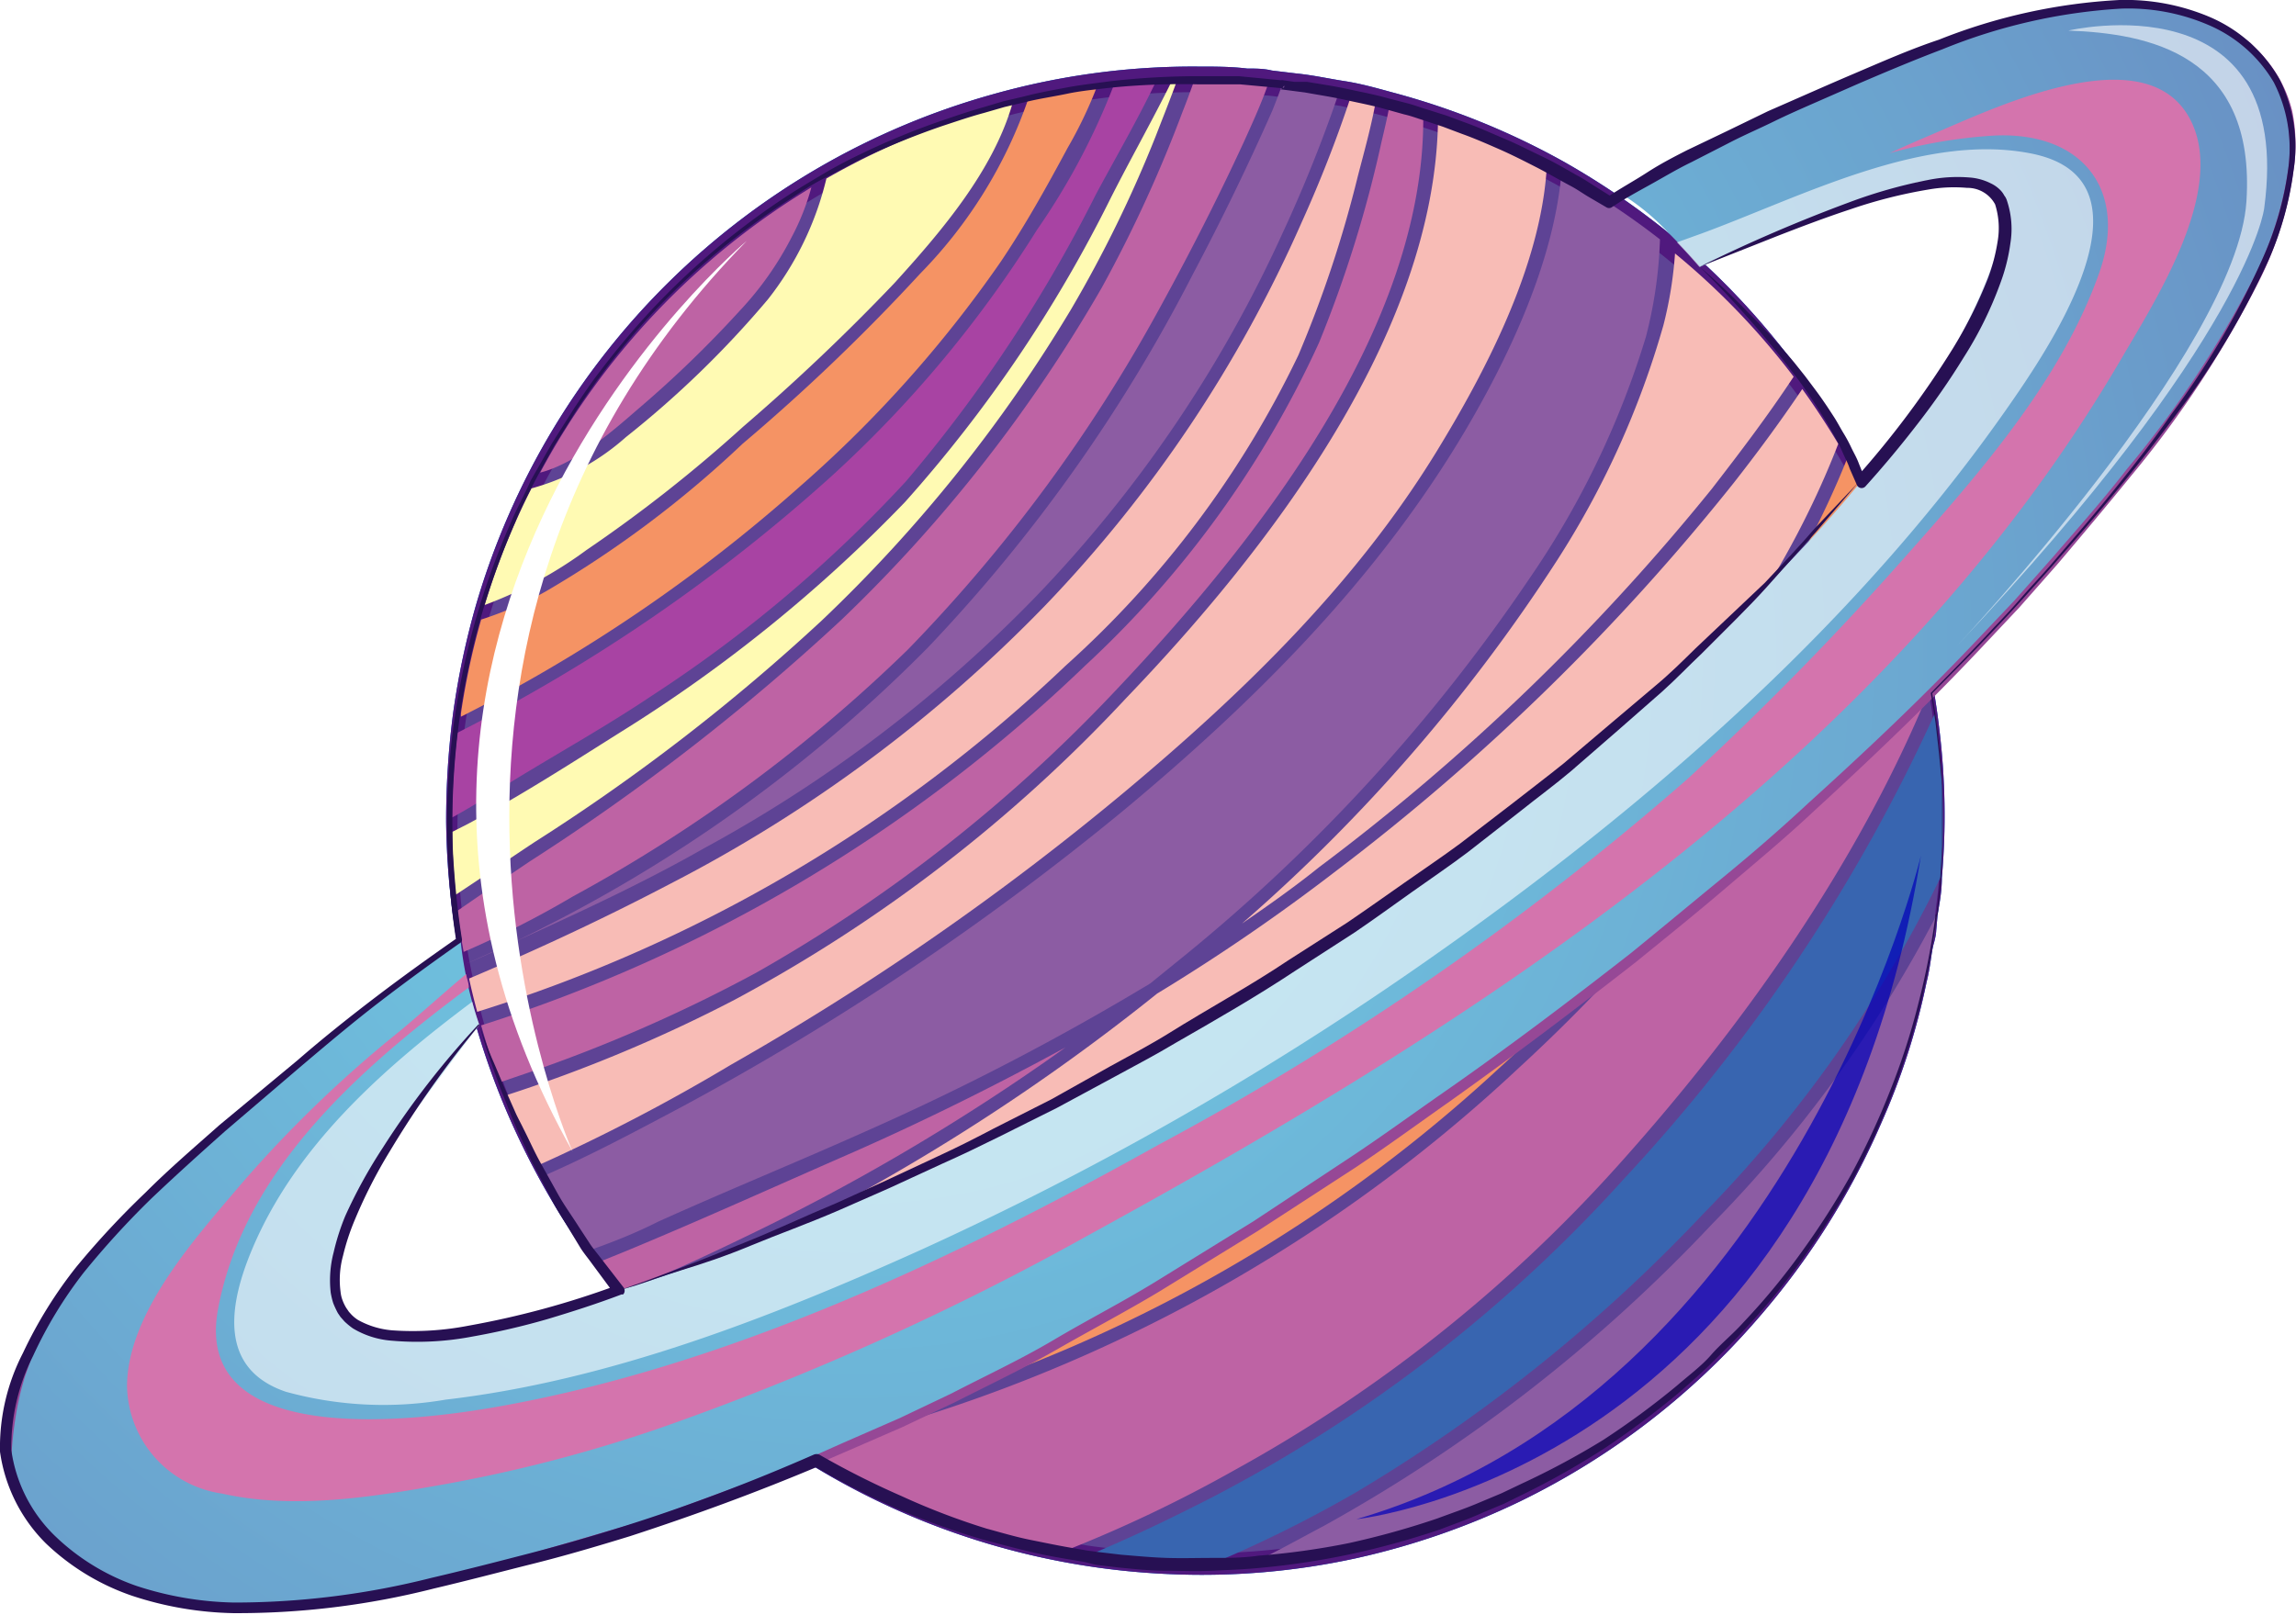<svg xmlns="http://www.w3.org/2000/svg" xmlns:xlink="http://www.w3.org/1999/xlink" viewBox="0 0 93.1 65.49"><defs><style>.cls-1{mask:url(#mask);filter:url(#luminosity-noclip-4);}.cls-2,.cls-20,.cls-24,.cls-29,.cls-31,.cls-4,.cls-6{mix-blend-mode:multiply;}.cls-2{fill:url(#radial-gradient);}.cls-3{mask:url(#mask-2);filter:url(#luminosity-noclip-5);}.cls-4{fill:url(#radial-gradient-2);}.cls-5{mask:url(#mask-3);filter:url(#luminosity-noclip-6);}.cls-6{fill:url(#radial-gradient-3);}.cls-7{isolation:isolate;}.cls-8{fill:#00b0ef;}.cls-9{fill:#0065d0;}.cls-10{fill:#5e4395;}.cls-11{fill:#50197e;}.cls-12{fill:#be63a4;}.cls-13{fill:#fffab3;}.cls-14{fill:#f59364;}.cls-15{fill:#8c5ca3;}.cls-16{fill:#f8bcb6;}.cls-17{fill:#3865b0;}.cls-18{fill:#a843a3;}.cls-19{mask:url(#mask-4);}.cls-20{fill:url(#radial-gradient-4);}.cls-21{mask:url(#mask-5);}.cls-22,.cls-25,.cls-28{mix-blend-mode:screen;}.cls-22{fill:url(#radial-gradient-5);}.cls-23{fill:url(#radial-gradient-6);}.cls-24{fill:#d474ad;}.cls-25,.cls-30{fill:#fff;}.cls-25{opacity:0.6;}.cls-26{fill:#964896;}.cls-27{mask:url(#mask-6);}.cls-28{fill:url(#radial-gradient-7);}.cls-29{fill:#271053;}.cls-30{mix-blend-mode:overlay;}.cls-31{fill:#0000b9;opacity:0.7;}.cls-32{filter:url(#luminosity-noclip-3);}.cls-33{filter:url(#luminosity-noclip-2);}.cls-34{filter:url(#luminosity-noclip);}</style><filter id="luminosity-noclip" x="18.25" y="-8393.98" width="60.47" height="32766" filterUnits="userSpaceOnUse" color-interpolation-filters="sRGB"><feFlood flood-color="#fff" result="bg"/><feBlend in="SourceGraphic" in2="bg"/></filter><mask id="mask" x="18.25" y="-8393.98" width="60.47" height="32766" maskUnits="userSpaceOnUse"><g class="cls-34"/></mask><radialGradient id="radial-gradient" cx="-43.96" cy="-20.91" r="61.31" gradientTransform="matrix(0.99, 0.15, -0.15, 0.98, 55.68, 39.74)" gradientUnits="userSpaceOnUse"><stop offset="0"/><stop offset="0.37" stop-color="#020202"/><stop offset="0.51" stop-color="#090909"/><stop offset="0.6" stop-color="#141414"/><stop offset="0.68" stop-color="#252525"/><stop offset="0.75" stop-color="#3b3b3b"/><stop offset="0.8" stop-color="#575757"/><stop offset="0.86" stop-color="#777"/><stop offset="0.91" stop-color="#9d9d9d"/><stop offset="0.95" stop-color="#c8c8c8"/><stop offset="0.99" stop-color="#f6f6f6"/><stop offset="1" stop-color="#fff"/></radialGradient><filter id="luminosity-noclip-2" x="18.8" y="-8393.98" width="43.59" height="32766" filterUnits="userSpaceOnUse" color-interpolation-filters="sRGB"><feFlood flood-color="#fff" result="bg"/><feBlend in="SourceGraphic" in2="bg"/></filter><mask id="mask-2" x="18.8" y="-8393.98" width="43.59" height="32766" maskUnits="userSpaceOnUse"><g class="cls-33"/></mask><radialGradient id="radial-gradient-2" cx="78.24" cy="69.16" r="66.62" gradientTransform="matrix(1, -0.02, 0.02, 0.99, -4.45, -6.21)" xlink:href="#radial-gradient"/><filter id="luminosity-noclip-3" x="2.46" y="-8393.98" width="50.85" height="32766" filterUnits="userSpaceOnUse" color-interpolation-filters="sRGB"><feFlood flood-color="#fff" result="bg"/><feBlend in="SourceGraphic" in2="bg"/></filter><mask id="mask-3" x="2.46" y="-8393.98" width="50.85" height="32766" maskUnits="userSpaceOnUse"><g class="cls-32"/></mask><radialGradient id="radial-gradient-3" cx="-9.1" cy="-42.7" r="87.03" xlink:href="#radial-gradient"/><filter id="luminosity-noclip-4" x="18.25" y="3.2" width="60.47" height="60.24" filterUnits="userSpaceOnUse" color-interpolation-filters="sRGB"><feFlood flood-color="#fff" result="bg"/><feBlend in="SourceGraphic" in2="bg"/></filter><mask id="mask-4" x="18.25" y="3.2" width="60.47" height="60.24" maskUnits="userSpaceOnUse"><g class="cls-1"><path class="cls-2" d="M78.39,37.73A30.23,30.23,0,1,1,52.91,3.53,30.2,30.2,0,0,1,78.39,37.73Z"/></g></mask><radialGradient id="radial-gradient-4" cx="-43.96" cy="-20.91" r="61.31" gradientTransform="matrix(0.99, 0.15, -0.15, 0.98, 55.68, 39.74)" gradientUnits="userSpaceOnUse"><stop offset="0" stop-color="#fff"/><stop offset="0.39" stop-color="#fefdfe"/><stop offset="0.53" stop-color="#f9f6fa"/><stop offset="0.63" stop-color="#f1ebf3"/><stop offset="0.71" stop-color="#e6daea"/><stop offset="0.78" stop-color="#d7c4dd"/><stop offset="0.85" stop-color="#c5a8ce"/><stop offset="0.9" stop-color="#af88bb"/><stop offset="0.95" stop-color="#9664a7"/><stop offset="1" stop-color="#7b3b8f"/><stop offset="1" stop-color="#79388e"/></radialGradient><filter id="luminosity-noclip-5" x="18.8" y="3.69" width="43.59" height="47.56" filterUnits="userSpaceOnUse" color-interpolation-filters="sRGB"><feFlood flood-color="#fff" result="bg"/><feBlend in="SourceGraphic" in2="bg"/></filter><mask id="mask-5" x="18.8" y="3.69" width="43.59" height="47.56" maskUnits="userSpaceOnUse"><g class="cls-3"><path class="cls-4" d="M62.32,9.12C59.24,6.45,58.12,5,51.65,4A29.17,29.17,0,0,0,20.46,22.89a27.56,27.56,0,0,0-1.62,7.66,37.16,37.16,0,0,0,2.69,14.68,14.18,14.18,0,0,0,4.07,6A28.47,28.47,0,0,0,28.87,50c-.61-3.41.94-6.69,2.11-9.9.81-2.21,1.8-4.45,1.09-6.81s-4.21-2.19-5.67-3.93.72-4.49,1.68-5.71c1.93-2.46,4-3,6.89-2.17,5.28,1.56,6.06-6.46,10.52-6.61,1.4-.05,2.54,1.31,3.69,1.91a5.1,5.1,0,0,0,3.13.58,6,6,0,0,0,2.8-1.68,26.5,26.5,0,0,1,4.68-3.23,21.47,21.47,0,0,0,2.57-1.39A8.68,8.68,0,0,0,62.32,9.12Z"/></g></mask><radialGradient id="radial-gradient-5" cx="78.24" cy="69.16" r="66.62" gradientTransform="matrix(1, -0.02, 0.02, 0.99, -4.45, -6.21)" gradientUnits="userSpaceOnUse"><stop offset="0" stop-color="#2b2b2b"/><stop offset="0.39" stop-color="#2d2d2d"/><stop offset="0.53" stop-color="#343434"/><stop offset="0.63" stop-color="#3f3f3f"/><stop offset="0.71" stop-color="#505050"/><stop offset="0.77" stop-color="#666"/><stop offset="0.84" stop-color="#828282"/><stop offset="0.89" stop-color="#a2a2a2"/><stop offset="0.94" stop-color="#c8c8c8"/><stop offset="0.99" stop-color="#f1f1f1"/><stop offset="1" stop-color="#fff"/></radialGradient><radialGradient id="radial-gradient-6" cx="35.67" cy="28.04" r="95.63" gradientTransform="translate(-1.04 -1.18) scale(1 0.99)" gradientUnits="userSpaceOnUse"><stop offset="0.06" stop-color="#6fc6e1"/><stop offset="0.23" stop-color="#6ebddc"/><stop offset="0.5" stop-color="#6ba3ce"/><stop offset="0.84" stop-color="#667ab8"/><stop offset="1" stop-color="#6365ad"/></radialGradient><filter id="luminosity-noclip-6" x="2.46" y="41.32" width="50.85" height="22.5" filterUnits="userSpaceOnUse" color-interpolation-filters="sRGB"><feFlood flood-color="#fff" result="bg"/><feBlend in="SourceGraphic" in2="bg"/></filter><mask id="mask-6" x="2.46" y="41.32" width="50.85" height="22.5" maskUnits="userSpaceOnUse"><g class="cls-5"><path class="cls-6" d="M52.09,44.9c-2.61.83-4.85,2.49-7.18,3.87-2.51,1.5-5.07,2.89-7.68,4.2a62.78,62.78,0,0,1-17.29,5.57C17.19,59,6.65,61.11,7.12,56.15c.26-2.71,2.77-5.59,4.34-7.68C13.19,46.18,15,44,16.87,41.8c.29-.34-.2-.63-.5-.39-4.83,3.89-12.13,8.52-13.69,15S8.59,64,13.34,63.81c7.2-.24,13.92-2.94,20.41-5.79a107.2,107.2,0,0,0,10.13-5.17c3.09-1.76,6.6-3.5,9-6.12C53.62,46,53.37,44.48,52.09,44.9Z"/></g></mask><radialGradient id="radial-gradient-7" cx="-9.1" cy="-42.7" r="87.03" gradientTransform="matrix(0.99, 0.15, -0.15, 0.98, 55.68, 39.74)" xlink:href="#radial-gradient-5"/></defs><g class="cls-7"><g id="Layer_2" data-name="Layer 2"><g id="Layer_2-2" data-name="Layer 2"><path class="cls-8" d="M78.46,37.74A30.23,30.23,0,1,1,53,3.54,30.22,30.22,0,0,1,78.46,37.74Z"/><path class="cls-9" d="M78.51,37.75s0,.18-.1.53-.12.88-.29,1.56a28,28,0,0,1-1.84,5.72,30.54,30.54,0,0,1-5,7.92,30.19,30.19,0,0,1-9.65,7.42A30.5,30.5,0,0,1,55,63.2a29.33,29.33,0,0,1-7.49.65A30.25,30.25,0,0,1,32.24,59,31.19,31.19,0,0,1,21.05,46.2a30.26,30.26,0,0,1-2.59-8.42,31.29,31.29,0,0,1-.37-4.44,33.4,33.4,0,0,1,.29-4.46,31.79,31.79,0,0,1,.93-4.37,30.33,30.33,0,0,1,21-20.7A29.88,29.88,0,0,1,48.57,2.7c.68,0,1.36,0,2,.08.34,0,.68,0,1,.08l1,.12c.69.07,1.3.21,1.95.31s1.29.28,1.91.45a30.2,30.2,0,0,1,7,2.83,31.14,31.14,0,0,1,5.68,4.13,30.46,30.46,0,0,1,7.07,9.9,30.93,30.93,0,0,1,2.46,9,28.79,28.79,0,0,1,.1,6c0,.69-.14,1.22-.18,1.58Zm-.1,0,.06-.54c0-.35.12-.88.15-1.57a28,28,0,0,0-.17-6,26,26,0,0,0-.87-4.18,28.63,28.63,0,0,0-1.8-4.68A30.4,30.4,0,0,0,56.2,4.73c-.6-.17-1.21-.29-1.83-.43l-1-.16-.48-.08L52.46,4l-1-.12-1-.07c-.65-.06-1.3-.06-2-.07a28.08,28.08,0,0,0-4,.27c-.67.07-1.33.21-2,.33s-1.33.27-2,.47A30,30,0,0,0,18.92,29a31.94,31.94,0,0,0-.37,4.37,30.63,30.63,0,0,0,.28,4.39,29.87,29.87,0,0,0,2.5,8.34,29.39,29.39,0,0,0,11.2,12.48c.58.38,1.19.69,1.79,1s1.21.61,1.84.87a27.88,27.88,0,0,0,3.77,1.36c.64.17,1.27.36,1.9.48.32.06.64.14,1,.19l1,.16c.63.12,1.27.16,1.9.25s1.27.1,1.9.11a30.94,30.94,0,0,0,13.76-2.8,30.63,30.63,0,0,0,9.66-7,28.75,28.75,0,0,0,3.08-4,26.16,26.16,0,0,0,2-3.74A29.11,29.11,0,0,0,78,39.81c.17-.67.24-1.2.31-1.55S78.41,37.73,78.41,37.73Z"/><path class="cls-10" d="M78.46,37.74A30.23,30.23,0,1,1,53,3.54,30.22,30.22,0,0,1,78.46,37.74Z"/><path class="cls-11" d="M78.51,37.75s0,.18-.1.53-.12.88-.29,1.56a28,28,0,0,1-1.84,5.72,30.54,30.54,0,0,1-5,7.92,30.19,30.19,0,0,1-9.65,7.42A30.5,30.5,0,0,1,55,63.2a29.33,29.33,0,0,1-7.49.65A30.25,30.25,0,0,1,32.24,59,31.19,31.19,0,0,1,21.05,46.2a30.26,30.26,0,0,1-2.59-8.42,31.29,31.29,0,0,1-.37-4.44,33.4,33.4,0,0,1,.29-4.46,31.79,31.79,0,0,1,.93-4.37,30.33,30.33,0,0,1,21-20.7A29.88,29.88,0,0,1,48.57,2.7c.68,0,1.36,0,2,.08.34,0,.68,0,1,.08l1,.12c.69.07,1.3.21,1.95.31s1.29.28,1.91.45a30.2,30.2,0,0,1,7,2.83,31.14,31.14,0,0,1,5.68,4.13,30.46,30.46,0,0,1,7.07,9.9,30.93,30.93,0,0,1,2.46,9,28.79,28.79,0,0,1,.1,6c0,.69-.14,1.22-.18,1.58Zm-.1,0,.06-.54c0-.35.12-.88.15-1.57a28,28,0,0,0-.17-6,26,26,0,0,0-.87-4.18,28.63,28.63,0,0,0-1.8-4.68A30.4,30.4,0,0,0,56.2,4.73c-.6-.17-1.21-.29-1.83-.43l-1-.16-.48-.08L52.46,4l-1-.12-1-.07c-.65-.06-1.3-.06-2-.07a28.08,28.08,0,0,0-4,.27c-.67.07-1.33.21-2,.33s-1.33.27-2,.47A30,30,0,0,0,18.92,29a31.94,31.94,0,0,0-.37,4.37,30.63,30.63,0,0,0,.28,4.39,29.87,29.87,0,0,0,2.5,8.34,29.39,29.39,0,0,0,11.2,12.48c.58.38,1.19.69,1.79,1s1.21.61,1.84.87a27.88,27.88,0,0,0,3.77,1.36c.64.17,1.27.36,1.9.48.32.06.64.14,1,.19l1,.16c.63.12,1.27.16,1.9.25s1.27.1,1.9.11a30.94,30.94,0,0,0,13.76-2.8,30.63,30.63,0,0,0,9.66-7,28.75,28.75,0,0,0,3.08-4,26.16,26.16,0,0,0,2-3.74A29.11,29.11,0,0,0,78,39.81c.17-.67.24-1.2.31-1.55S78.41,37.73,78.41,37.73Z"/><path class="cls-12" d="M26,16.48a45.32,45.32,0,0,0,4-3.88,13,13,0,0,0,2.11-3,9.63,9.63,0,0,0,.79-2,30.2,30.2,0,0,0-11,11.57C23.43,18.78,25,17.34,26,16.48Z"/><path class="cls-13" d="M23.78,22.31a57.85,57.85,0,0,0,6.35-5,84.57,84.57,0,0,0,6.14-5.83c1.86-2.05,4-4.53,4.79-7.3a30.14,30.14,0,0,0-7.55,3.06,12.67,12.67,0,0,1-2.37,4.9,40.05,40.05,0,0,1-5.76,5.59,9.54,9.54,0,0,1-3.83,2.08,29.2,29.2,0,0,0-1.9,4.73A16.77,16.77,0,0,0,23.78,22.31Z"/><path class="cls-14" d="M32.46,19.71a49.56,49.56,0,0,0,8.13-9.11c1-1.49,1.84-3,2.7-4.6a17.57,17.57,0,0,0,1.2-2.51q-1.41.19-2.79.51a18.9,18.9,0,0,1-4.38,7.09A80.08,80.08,0,0,1,30.11,18a43.28,43.28,0,0,1-8,6,14.44,14.44,0,0,1-2.6,1.13,29.25,29.25,0,0,0-.82,3.81s0,.08,0,.13A64,64,0,0,0,32.46,19.71Z"/><path class="cls-13" d="M21.67,34.16a80.92,80.92,0,0,0,11.66-9A59.71,59.71,0,0,0,43.44,12.53a51.13,51.13,0,0,0,3.42-7c.29-.75.59-1.5.87-2.27h-.2C46.72,4.9,45.8,6.52,45,8.11A55.44,55.44,0,0,1,36.7,20.36a59.87,59.87,0,0,1-11.56,9.35c-2,1.26-4.08,2.6-6.19,3.72l-.61.31c0,.86.06,1.71.14,2.55C19.56,35.58,20.63,34.85,21.67,34.16Z"/><path class="cls-15" d="M53,3.54l-1-.13c-.13.37-.27.73-.41,1.08-1,2.26-2.08,4.48-3.23,6.65A64.83,64.83,0,0,1,37.61,26.28a59.9,59.9,0,0,1-14.91,11c-1.19.62-2.47,1.25-3.8,1.81v0l1.75-.79c2.68-1.22,5.35-2.44,7.91-3.9A55.85,55.85,0,0,0,42,24.2a52.69,52.69,0,0,0,10-14.73,57.52,57.52,0,0,0,2.29-5.71C53.81,3.68,53.39,3.6,53,3.54Z"/><path class="cls-12" d="M23.23,36.36a61.57,61.57,0,0,0,13.57-10A63.23,63.23,0,0,0,47,12.54c1.22-2.22,2.38-4.49,3.44-6.79.34-.75.71-1.56,1-2.39a28.4,28.4,0,0,0-3-.13c-.16.43-.31.86-.48,1.28a54.36,54.36,0,0,1-3.28,7.15A60.2,60.2,0,0,1,34.15,25.11a89.44,89.44,0,0,1-12.67,9.83c-.95.64-1.93,1.31-2.93,2,.07.56.15,1.12.25,1.67A38.89,38.89,0,0,0,23.23,36.36Z"/><path class="cls-16" d="M43.21,27A40.31,40.31,0,0,0,52.65,14.4a47.52,47.52,0,0,0,2.41-7.26c.26-1,.54-2,.72-3l-1-.24a52,52,0,0,1-2,5.12A53.64,53.64,0,0,1,42.37,24.57,58.37,58.37,0,0,1,27.21,35.83c-2.59,1.36-5.24,2.6-7.93,3.75l-.26.11q.15.69.33,1.35A60.77,60.77,0,0,0,43.21,27Z"/><path class="cls-12" d="M57.71,4.64c-.45-.14-.9-.28-1.36-.4-.09.51-.21,1-.33,1.51a49.44,49.44,0,0,1-2.54,8.16A41.19,41.19,0,0,1,44,27,62.69,62.69,0,0,1,19.51,41.59c.22.79.47,1.55.76,2.31l.85-.29a61.32,61.32,0,0,0,9.55-4.16A61.87,61.87,0,0,0,45.31,27.93C50.85,22.07,57.82,13.31,57.71,4.64Z"/><path class="cls-16" d="M35.39,52.35A98.39,98.39,0,0,0,53.46,42.12C62.11,35.85,70.68,28,74.54,18c-.46-.76-.94-1.5-1.46-2.22-.92,1.37-1.88,2.66-2.79,3.82A90.71,90.71,0,0,1,54.21,35.3a80,80,0,0,1-7.29,5A85.66,85.66,0,0,1,30.31,50.75c-1.48.7-3.08,1.44-4.73,2.11A30.53,30.53,0,0,0,28,55.39C30.53,54.46,33,53.4,35.39,52.35Z"/><path class="cls-14" d="M60.75,43.36A68,68,0,0,0,74,27c.84-1.49,1.76-3.08,2.63-4.74A30.23,30.23,0,0,0,74.9,18.6C71,28.38,62.67,36.11,54.19,42.26A99.56,99.56,0,0,1,35.47,52.93c-2.28,1-4.62,2-7,2.88a30.06,30.06,0,0,0,3.27,2.54A61.19,61.19,0,0,0,60.75,43.36Z"/><path class="cls-17" d="M49.12,63.44a51.14,51.14,0,0,0,5.93-2.95,65.21,65.21,0,0,0,14-11.24A51.9,51.9,0,0,0,78.7,35.56a29.85,29.85,0,0,0-.24-6.63A70.57,70.57,0,0,1,65.9,47.76,59.47,59.47,0,0,1,49.23,60.69c-1.63.84-3.37,1.68-5.16,2.42h.06A30.08,30.08,0,0,0,49.12,63.44Z"/><path class="cls-15" d="M69.45,49.62A64.46,64.46,0,0,1,53.7,61.88c-.87.46-1.83,1-2.83,1.48A30.21,30.21,0,0,0,78.46,37.74c0-.22.05-.43.08-.65A52.34,52.34,0,0,1,69.45,49.62Z"/><path class="cls-12" d="M50.11,59.6a59.21,59.21,0,0,0,15.4-12.22c5-5.55,9.82-12.25,12.77-19.5a30.56,30.56,0,0,0-1.39-5c-.6,1.13-1.21,2.22-1.79,3.28A68.17,68.17,0,0,1,61.58,43.32,63,63,0,0,1,32.44,58.8a29.87,29.87,0,0,0,10.65,4.14A55.57,55.57,0,0,0,50.11,59.6Z"/><path class="cls-16" d="M53.48,35.18A89.41,89.41,0,0,0,69.41,19.83c1.06-1.37,2.23-2.9,3.32-4.55a29.86,29.86,0,0,0-4.81-5,16.19,16.19,0,0,1-.47,2.91,35.59,35.59,0,0,1-4.32,9.55A69.43,69.43,0,0,1,50.36,37.46C51.42,36.73,52.46,36,53.48,35.18Z"/><path class="cls-15" d="M26.69,49.55c2.79-1.26,5.62-2.41,8.41-3.66a103.49,103.49,0,0,0,11.54-6l1.43-1.16A70.84,70.84,0,0,0,62,23.49a35.43,35.43,0,0,0,4.74-9.83,17.93,17.93,0,0,0,.57-3.95,30.52,30.52,0,0,0-4-2.64c-.34,3.72-2.25,7.61-3.91,10.42-3.56,6-8.48,10.92-13.84,15.38a110.48,110.48,0,0,1-17.87,12c-1.88,1-3.75,2-5.68,2.84a29.18,29.18,0,0,0,1.9,3C24.88,50.37,25.8,50,26.69,49.55Z"/><path class="cls-12" d="M34.63,46.72c-3.09,1.35-6.19,2.76-9.31,4.05l-1.06.43c.3.41.62.82.95,1.22,1.76-.71,3.45-1.5,5-2.25a87.42,87.42,0,0,0,13-7.69C40.42,44,37.55,45.43,34.63,46.72Z"/><path class="cls-16" d="M29.65,43.18a109.23,109.23,0,0,0,16-11.1c4.78-4,9.33-8.42,12.61-13.78,1.87-3.06,4.23-7.45,4.46-11.54a30.41,30.41,0,0,0-4.41-1.91c-.11,8.75-7,17.58-12.64,23.46A61.18,61.18,0,0,1,29.79,40.55a60.21,60.21,0,0,1-9.31,3.89c.39,1,.83,1.92,1.31,2.84A75.16,75.16,0,0,0,29.65,43.18Z"/><path class="cls-18" d="M20.93,31.59c1.85-1.13,3.73-2.18,5.53-3.39a54.32,54.32,0,0,0,10.27-8.67A58.41,58.41,0,0,0,44.44,7.88c.81-1.51,1.68-3,2.45-4.61-.57,0-1.14.08-1.71.14a27.75,27.75,0,0,1-3.13,5.91,47.67,47.67,0,0,1-8.34,10,69.31,69.31,0,0,1-15.16,10.4,31,31,0,0,0-.22,3.44C19.23,32.67,20.09,32.11,20.93,31.59Z"/><g class="cls-19"><path class="cls-20" d="M78.39,37.73A30.23,30.23,0,1,1,52.91,3.53,30.2,30.2,0,0,1,78.39,37.73Z"/></g><g class="cls-21"><path class="cls-22" d="M62.32,9.12C59.24,6.45,58.12,5,51.65,4A29.17,29.17,0,0,0,20.46,22.89a27.56,27.56,0,0,0-1.62,7.66,37.16,37.16,0,0,0,2.69,14.68,14.18,14.18,0,0,0,4.07,6A28.47,28.47,0,0,0,28.87,50c-.61-3.41.94-6.69,2.11-9.9.81-2.21,1.8-4.45,1.09-6.81s-4.21-2.19-5.67-3.93.72-4.49,1.68-5.71c1.93-2.46,4-3,6.89-2.17,5.28,1.56,6.06-6.46,10.52-6.61,1.4-.05,2.54,1.31,3.69,1.91a5.1,5.1,0,0,0,3.13.58,6,6,0,0,0,2.8-1.68,26.5,26.5,0,0,1,4.68-3.23,21.47,21.47,0,0,0,2.57-1.39A8.68,8.68,0,0,0,62.32,9.12Z"/></g><path class="cls-23" d="M91.13,1.84C86.91-1.84,79.31,1.46,75,3.3a76.85,76.85,0,0,0-9.22,4.59,9.23,9.23,0,0,1,1.87,1.55c.45.45.87.91,1.29,1.38,2.9-1.24,5.8-2.46,8.8-3.44,1.85-.26,4.06-.13,3.42,2.28A24.6,24.6,0,0,1,77.3,17.1c-3.76,5.38-9,9.9-14.07,14.08A116.91,116.91,0,0,1,46.36,42.71c-7.92,4.53-16.63,8.71-25.59,10.8-1.46.35-6.5,1.66-7-.61-.58-2.74,1.66-5.95,3.17-8,.83-1.12,1.65-2.23,2.49-3.33a15.9,15.9,0,0,1-.76-3.48,72.25,72.25,0,0,0-6,4.59c-3.06,2.61-6.75,5.51-9.28,8.64a12.55,12.55,0,0,0-3.08,8,6.4,6.4,0,0,0,2.18,3.53c4.91,4.2,13.05,1.87,18.65.46C35.25,59.78,48.29,52,60,43.54A136.24,136.24,0,0,0,84.61,21.27C87.81,17.47,96.78,6.76,91.13,1.84Z"/><path class="cls-24" d="M8.83,53.16c1-5.53,5.51-9.65,10.18-13.11,0-.18-.08-.36-.11-.54-.92.77-1.82,1.59-2.71,2.33A49.41,49.41,0,0,0,9.8,48C8,50.13,5.19,53.19,5.15,56.19A4.49,4.49,0,0,0,9,60.58c2.8.63,5.85.18,8.64-.31a58.93,58.93,0,0,0,9.16-2.36,110.7,110.7,0,0,0,17.28-7.78C60.21,41.3,76.51,30.8,86,14.58c1.37-2.35,4.18-6.69,2.9-9.55-1.6-3.58-7.52-.88-10,.18-.75.33-1.51.64-2.27,1a20.26,20.26,0,0,1,4.21-.71c3.61-.18,5.46,2.22,4.28,5.57-1.53,4.34-4.86,8.13-7.88,11.53a122.64,122.64,0,0,1-8.82,9A115,115,0,0,1,47,46.42c-8.27,4.62-17.48,9-26.9,10.65C17,57.61,7.84,58.83,8.83,53.16Z"/><path class="cls-25" d="M13.78,52.9c-.58-2.74,1.66-5.95,3.17-8,.83-1.12,1.65-2.23,2.49-3.33-.11-.31-.21-.63-.29-.94-3.68,2.75-7.16,5.87-8.91,10-.93,2.19-1.45,4.87,1.35,5.82a14.9,14.9,0,0,0,6.48.32C24.7,56,31.28,53.43,37.33,50.7A128.51,128.51,0,0,0,57.39,39.29c9.23-6.4,18.15-14.11,24.5-23.46,1.59-2.35,5.56-8.58.49-9.6C78,5.35,73,8,69,9.47l-1,.36c.31.32.61.65.91,1,2.9-1.24,5.8-2.46,8.8-3.44,1.85-.26,4.06-.13,3.42,2.28A24.6,24.6,0,0,1,77.3,17.1c-3.76,5.38-9,9.9-14.07,14.08A116.91,116.91,0,0,1,46.36,42.71c-7.92,4.53-16.63,8.71-25.59,10.8C19.31,53.86,14.27,55.17,13.78,52.9Z"/><path class="cls-25" d="M83.87,1.24s9.21-2.17,7.94,7.21c0,0-.6,5.19-12.49,17.78,0,0,11.38-12.06,11.77-18.06S87.09,1.36,83.87,1.24Z"/><path class="cls-26" d="M18.68,38.09l-2.93,2.14c-.48.37-.94.76-1.41,1.14l-1.41,1.15c-.47.38-.92.78-1.38,1.17l-1.38,1.18c-.92.79-1.84,1.58-2.73,2.4-.44.4-.89.81-1.31,1.24s-.86.85-1.27,1.29-.8.9-1.19,1.36c-.2.22-.37.47-.56.71a8.86,8.86,0,0,0-.52.73,13.3,13.3,0,0,0-.9,1.55c-.12.28-.26.54-.37.82l-.3.84a11.67,11.67,0,0,0-.4,1.75,14.9,14.9,0,0,0-.17,1.78v0a6.39,6.39,0,0,0,.91,2.09A6.2,6.2,0,0,0,3,63a9.65,9.65,0,0,0,4.22,1.81,17.66,17.66,0,0,0,4.65.18,36.25,36.25,0,0,0,4.63-.73c1.53-.33,3-.73,4.56-1.11l4.52-1.32c.76-.2,1.48-.49,2.22-.76l2.2-.81c1.48-.5,2.9-1.17,4.33-1.8l2.15-.94,2.1-1c1.39-.72,2.81-1.38,4.16-2.18s2.74-1.51,4.08-2.33l4-2.47,3.92-2.59c1.3-.86,2.57-1.79,3.85-2.68,2.57-1.79,5.08-3.69,7.54-5.61,1.23-1,2.43-2,3.65-3s2.38-2,3.54-3.08c2.32-2.1,4.6-4.25,6.75-6.52l1.61-1.7,1.56-1.76c1-1.16,2.06-2.35,3-3.57a42.27,42.27,0,0,0,5.16-7.79,14.38,14.38,0,0,0,1.39-4.4,6.78,6.78,0,0,0-.1-2.29,4.84,4.84,0,0,0-1-2,3.81,3.81,0,0,0-.39-.42l-.2-.2-.23-.17a5,5,0,0,0-1-.63L89.34.88,88.79.7A5.23,5.23,0,0,0,87.67.43,12.67,12.67,0,0,0,83,.62a46.08,46.08,0,0,0-8.86,3.09,75.78,75.78,0,0,0-8.42,4.18,76.8,76.8,0,0,1,8.38-4.28A46.13,46.13,0,0,1,83,.42,12.86,12.86,0,0,1,87.71.18a6.54,6.54,0,0,1,1.16.28l.57.18L90,.92a5.16,5.16,0,0,1,1,.64l.25.18.21.21a4.27,4.27,0,0,1,.41.44,5.19,5.19,0,0,1,1.08,2.13A6.81,6.81,0,0,1,93,6.9a14.2,14.2,0,0,1-1.4,4.5,42,42,0,0,1-5.16,7.87c-1,1.23-2,2.42-3,3.6l-1.56,1.77-1.61,1.71c-2.15,2.28-4.43,4.45-6.74,6.57C72.38,34,71.17,35,70,36s-2.41,2-3.64,3c-2.48,1.94-5,3.84-7.54,5.65-1.28.9-2.55,1.83-3.85,2.7L51,49.93l-4,2.46c-1.35.81-2.74,1.54-4.1,2.32s-2.79,1.46-4.19,2.17l-2.11,1-2.16.94c-1.45.62-2.87,1.29-4.37,1.79l-2.21.81c-.74.26-1.48.55-2.24.75l-4.53,1.3c-1.52.38-3,.78-4.58,1.1a36.84,36.84,0,0,1-4.67.72,17.85,17.85,0,0,1-4.73-.2A7.54,7.54,0,0,1,6,64.86a7.09,7.09,0,0,1-1.12-.4,7.2,7.2,0,0,1-1.08-.53,6.72,6.72,0,0,1-1-.66,6.92,6.92,0,0,1-1.66-1.71,6.64,6.64,0,0,1-.94-2.19v0c.06-.6.07-1.22.19-1.82a13.88,13.88,0,0,1,.41-1.78l.31-.86c.12-.28.26-.55.38-.83a12.53,12.53,0,0,1,.94-1.57,7.67,7.67,0,0,1,.53-.74c.19-.23.37-.48.57-.71.4-.45.79-.92,1.22-1.35S5.56,48.8,6,48.38s.89-.83,1.34-1.23c.9-.81,1.82-1.59,2.75-2.37l1.39-1.16,1.4-1.16,1.42-1.13c.48-.38.94-.76,1.42-1.13Z"/><g class="cls-27"><path class="cls-28" d="M52.09,44.9c-2.61.83-4.85,2.49-7.18,3.87-2.51,1.5-5.07,2.89-7.68,4.2a62.78,62.78,0,0,1-17.29,5.57C17.19,59,6.65,61.11,7.12,56.15c.26-2.71,2.77-5.59,4.34-7.68C13.19,46.18,15,44,16.87,41.8c.29-.34-.2-.63-.5-.39-4.83,3.89-12.13,8.52-13.69,15S8.59,64,13.34,63.81c7.2-.24,13.92-2.94,20.41-5.79a107.2,107.2,0,0,0,10.13-5.17c3.09-1.76,6.6-3.5,9-6.12C53.62,46,53.37,44.48,52.09,44.9Z"/></g><path class="cls-29" d="M78.63,30.62l-.14-1.26c-.06-.42-.13-.83-.2-1.25a0,0,0,0,1,0,0c.87-.89,1.74-1.77,2.58-2.68q.65-.67,1.26-1.38c.41-.46.84-.91,1.24-1.39.81-.94,1.62-1.88,2.4-2.85s1.54-1.94,2.27-3a33.37,33.37,0,0,0,3.74-6.4,12.88,12.88,0,0,0,1-3.53,5.9,5.9,0,0,0-.58-3.54A5.63,5.63,0,0,0,89.52,1,8.21,8.21,0,0,0,86,.35,22.7,22.7,0,0,0,78.76,2c-1.16.44-2.3.92-3.44,1.41l-1.71.75c-.57.25-1.14.5-1.69.77s-1.13.52-1.68.8l-1.66.85c-.56.27-1.09.59-1.63.89s-1.08.59-1.6.94a.2.2,0,0,1-.21,0h0L64.44,8c-.24-.14-.46-.3-.7-.43-.49-.26-1-.56-1.45-.79s-1-.51-1.48-.72-1-.44-1.53-.63l-.77-.29-.78-.26c-.26-.08-.52-.18-.79-.24l-.79-.22c-.53-.15-1.07-.25-1.61-.37s-1.08-.2-1.63-.3h0l-1-.13.16-.08a.25.25,0,0,0,0-.07L52,3.58l-1.73-.16c-.58,0-1.15,0-1.73,0A28.71,28.71,0,0,0,45,3.56c-.57.07-1.15.12-1.72.24s-1.14.2-1.7.34l-.85.2-.83.24c-.56.15-1.11.34-1.66.52A31.94,31.94,0,0,0,35,6.41c-.51.25-1,.53-1.54.8s-1,.58-1.48.9a29.41,29.41,0,0,0-5.35,4.41,28.29,28.29,0,0,0-2.23,2.66c-.35.46-.68.94-1,1.42l-.92,1.47c-.28.51-.56,1-.83,1.52s-.52,1-.75,1.57a31.57,31.57,0,0,0-1.21,3.24,30.24,30.24,0,0,0-1.27,6.79,30.76,30.76,0,0,0-.05,3.46c.07,1.16.18,2.31.36,3.44a.14.14,0,0,1-.05.14c-1.11.78-2.21,1.58-3.29,2.41s-2.11,1.7-3.15,2.58l-3.1,2.65c-1,.89-2,1.79-3,2.74a35,35,0,0,0-2.74,3A17.19,17.19,0,0,0,1.34,55a8.2,8.2,0,0,0-.88,3.82,6,6,0,0,0,1.73,3.44,9,9,0,0,0,3.36,2.07A13.46,13.46,0,0,0,9.49,65a32.55,32.55,0,0,0,8-1c1.33-.31,2.65-.65,4-1s2.62-.72,3.92-1.13C28,61.05,30.52,60.09,33,59a.28.28,0,0,1,.22,0h0a34.18,34.18,0,0,0,3.31,1.67A28.45,28.45,0,0,0,40,62c.59.16,1.19.34,1.79.46s1.21.25,1.83.35l.46.08.45.06.93.11c.61.05,1.22.11,1.85.13s1.23,0,1.86,0,1.23,0,1.85-.09a30.27,30.27,0,0,0,3.67-.51,33.3,33.3,0,0,0,3.59-1c.59-.22,1.16-.41,1.74-.66l.86-.36.84-.4A31.88,31.88,0,0,0,65,58.41a32.63,32.63,0,0,0,3-2.21c.46-.4,1-.8,1.38-1.24s.9-.86,1.31-1.32a27.15,27.15,0,0,0,2.37-2.87,31.92,31.92,0,0,0,2-3.13,30.29,30.29,0,0,0,1.57-3.37,27.58,27.58,0,0,0,1.15-3.54,30.16,30.16,0,0,0,.71-3.65l.1,0h0a.06.06,0,0,1-.07,0,0,0,0,0,1,0,0l.16-1.52h0v0h0l.07-1.23c0-.41,0-.82,0-1.23s0-.83,0-1.24Zm.05,0,.09,1.24c0,.41,0,.82,0,1.24s0,.82,0,1.23l-.05,1.24v0l-.15,1.52-.09,0h0a0,0,0,0,1,.06,0,.05.05,0,0,1,0,.05,32.47,32.47,0,0,1-.68,3.67,30.7,30.7,0,0,1-1.13,3.56,31.68,31.68,0,0,1-1.56,3.4,33.81,33.81,0,0,1-2,3.18,27.17,27.17,0,0,1-2.36,2.9c-.42.47-.87.9-1.31,1.34s-.91.85-1.39,1.27a34.35,34.35,0,0,1-3,2.25,31.2,31.2,0,0,1-3.27,1.86l-.85.42-.86.36c-.57.26-1.18.47-1.75.69a33.14,33.14,0,0,1-3.63,1,31.07,31.07,0,0,1-3.73.56c-.62.06-1.26.08-1.88.11s-1.25,0-1.88,0-1.26-.07-1.89-.13l-.93-.11L44,63.36l-.46-.08c-.62-.1-1.23-.21-1.85-.36s-1.22-.31-1.82-.47a31.25,31.25,0,0,1-3.55-1.28A33.14,33.14,0,0,1,33,59.46l.22,0c-2.51,1.06-5.07,2-7.68,2.85-1.3.4-2.62.79-3.94,1.12s-2.64.68-4,1a32.33,32.33,0,0,1-8.14,1,13.93,13.93,0,0,1-4.09-.7A9.51,9.51,0,0,1,1.86,62.6,6.51,6.51,0,0,1,0,58.88a8.34,8.34,0,0,1,.93-4,17.78,17.78,0,0,1,2.17-3.5,34.51,34.51,0,0,1,2.79-3c1-1,2-1.85,3-2.74L12.07,43c1-.87,2.09-1.74,3.18-2.57s2.19-1.62,3.31-2.4l-.06.14a31.16,31.16,0,0,1-.29-7,30.29,30.29,0,0,1,2.56-10.1c.23-.54.5-1,.75-1.58L22.37,18l.93-1.47c.33-.49.66-1,1-1.43a31.77,31.77,0,0,1,2.25-2.67,30.16,30.16,0,0,1,5.35-4.47c.49-.32,1-.62,1.49-.91s1-.56,1.55-.82a29.24,29.24,0,0,1,3.23-1.33c.55-.19,1.11-.38,1.67-.54l.84-.25.85-.2c.57-.15,1.14-.25,1.72-.36s1.15-.17,1.73-.25a31.46,31.46,0,0,1,3.5-.21c.58,0,1.17,0,1.75,0L52,3.26l-.18.16a.19.19,0,0,1,0-.08A.2.2,0,0,1,52,3.25l.49.07.24,0,.12,0H53c.54.09,1.09.17,1.64.29s1.09.22,1.62.37l.81.21c.27.07.53.17.8.25l.79.25.78.29c.53.19,1,.41,1.55.64s1,.47,1.51.71,1,.53,1.46.79c.25.13.48.29.72.44l.7.44h-.21c.51-.35,1.07-.65,1.61-1s1.08-.63,1.63-.91L70,5.33l1.69-.82C72.86,4,74,3.49,75.15,3s2.3-1,3.47-1.39A23,23,0,0,1,85.94,0a8.76,8.76,0,0,1,3.71.71,5.94,5.94,0,0,1,2.79,2.52A6.13,6.13,0,0,1,93,6.92a13.17,13.17,0,0,1-1,3.6,33.09,33.09,0,0,1-3.83,6.39c-1.48,2-3.08,3.91-4.72,5.78-.4.47-.82.92-1.24,1.39s-.83.92-1.26,1.37c-.85.91-1.73,1.79-2.6,2.67v0c.06.42.13.83.19,1.25Z"/><path class="cls-29" d="M68.92,10.82a27.43,27.43,0,0,1,2,1.89,27.46,27.46,0,0,1,1.84,2l.43.54.42.56c.27.36.53.75.78,1.14.12.19.23.4.35.6a5.92,5.92,0,0,1,.33.61c.1.21.22.41.3.63l.26.65-.35-.08a37.86,37.86,0,0,0,3.89-5.2,18,18,0,0,0,1.44-2.88A7.5,7.5,0,0,0,81,9.8a3.19,3.19,0,0,0-.1-1.51,1.27,1.27,0,0,0-1.14-.67,6,6,0,0,0-1.58.07,19.66,19.66,0,0,0-3.15.8C74,8.83,73,9.21,72,9.6Zm0,0A63.44,63.44,0,0,1,75,8.2a20,20,0,0,1,3.18-.9,6,6,0,0,1,1.69-.1,2.27,2.27,0,0,1,.86.24,1.33,1.33,0,0,1,.39.28.87.87,0,0,1,.15.21.61.61,0,0,1,.11.21,3.62,3.62,0,0,1,.14,1.72,7.49,7.49,0,0,1-.41,1.63,15.25,15.25,0,0,1-1.48,3,29.73,29.73,0,0,1-1.88,2.71c-.67.87-1.37,1.71-2.11,2.53a.21.21,0,0,1-.35-.07h0L75,19c-.07-.22-.18-.41-.27-.62s-.19-.41-.3-.61-.22-.4-.33-.59c-.24-.39-.48-.77-.74-1.15-.12-.19-.26-.37-.39-.56l-.41-.54A40.41,40.41,0,0,0,68.92,10.82Z"/><path class="cls-29" d="M19.44,41.57c.17.48.35,1,.54,1.43s.39.94.6,1.4l.31.7c.1.23.23.46.34.69.23.45.43.91.68,1.36l.74,1.33c.25.44.55.85.82,1.28l.42.64c.13.21.3.4.45.6l.93,1.2h0a.22.22,0,0,1,0,.3.09.09,0,0,1-.06,0c-1,.38-2,.7-3,1a29.65,29.65,0,0,1-3.1.72,11.86,11.86,0,0,1-3.21.16,3.57,3.57,0,0,1-1.59-.5,3,3,0,0,1-.34-.28l-.16-.18-.11-.16a3.89,3.89,0,0,1-.19-.41,3.2,3.2,0,0,1-.1-.42,4.47,4.47,0,0,1,.12-1.64A9.32,9.32,0,0,1,14,49.32a20.24,20.24,0,0,1,1.53-2.78,34.3,34.3,0,0,1,3.88-5Zm0,0a41.27,41.27,0,0,0-3.63,5.12,20.22,20.22,0,0,0-1.42,2.78,9.24,9.24,0,0,0-.48,1.46,3.69,3.69,0,0,0-.1,1.47,1.3,1.3,0,0,0,.08.34,1.75,1.75,0,0,0,.15.31l.11.16.1.11a1.44,1.44,0,0,0,.27.22,3.42,3.42,0,0,0,1.4.42A11.81,11.81,0,0,0,19,53.77a35.23,35.23,0,0,0,6-1.63l-.09.34L24,51.25c-.15-.21-.32-.41-.46-.63l-.4-.66c-.26-.44-.55-.86-.78-1.32l-.71-1.36a6.36,6.36,0,0,1-.33-.7L21,45.89c-.1-.24-.21-.47-.3-.71l-.28-.71c-.2-.48-.37-1-.53-1.44S19.58,42.06,19.44,41.57Z"/><path class="cls-29" d="M25.1,52.34l.65-.23c.42-.14,1-.37,1.81-.67s1.71-.67,2.78-1.1,2.27-1,3.57-1.54l2-.91,2.14-1c.74-.34,1.49-.72,2.25-1.12l2.33-1.18L45,43.26c.8-.44,1.62-.87,2.41-1.36,1.6-1,3.25-1.89,4.83-2.95l2.39-1.53c.78-.53,1.54-1.07,2.31-1.61s1.53-1.05,2.26-1.59l2.15-1.65c.7-.55,1.39-1.07,2.06-1.61l1.91-1.62,1.81-1.53c.59-.49,1.1-1,1.62-1.51l2.82-2.67c.79-.84,1.48-1.57,2-2.18l1.79-1.89-1.71,2c-.56.62-1.22,1.37-2,2.24S70,25.5,69,26.51c-.52.49-1,1-1.6,1.54l-1.79,1.57L63.7,31.28c-.65.55-1.36,1.07-2.06,1.63L59.5,34.58c-.73.55-1.5,1.07-2.26,1.61s-1.53,1.1-2.31,1.63l-2.4,1.55c-1.58,1.05-3.24,2-4.86,2.93-.8.48-1.62.91-2.43,1.35l-2.39,1.29c-1.6.79-3.13,1.59-4.62,2.25l-2.17,1-2,.88c-1.31.57-2.53,1-3.61,1.45s-2,.75-2.82,1-1.41.48-1.83.61Z"/><path class="cls-30" d="M30.28,9.77S11.35,25.61,23.22,46.71C23.22,46.71,14.08,26.31,30.28,9.77Z"/><path class="cls-31" d="M77.89,34.71S72.7,56.44,55,61.62C55,61.62,73.88,59.64,77.89,34.71Z"/></g></g></g></svg>